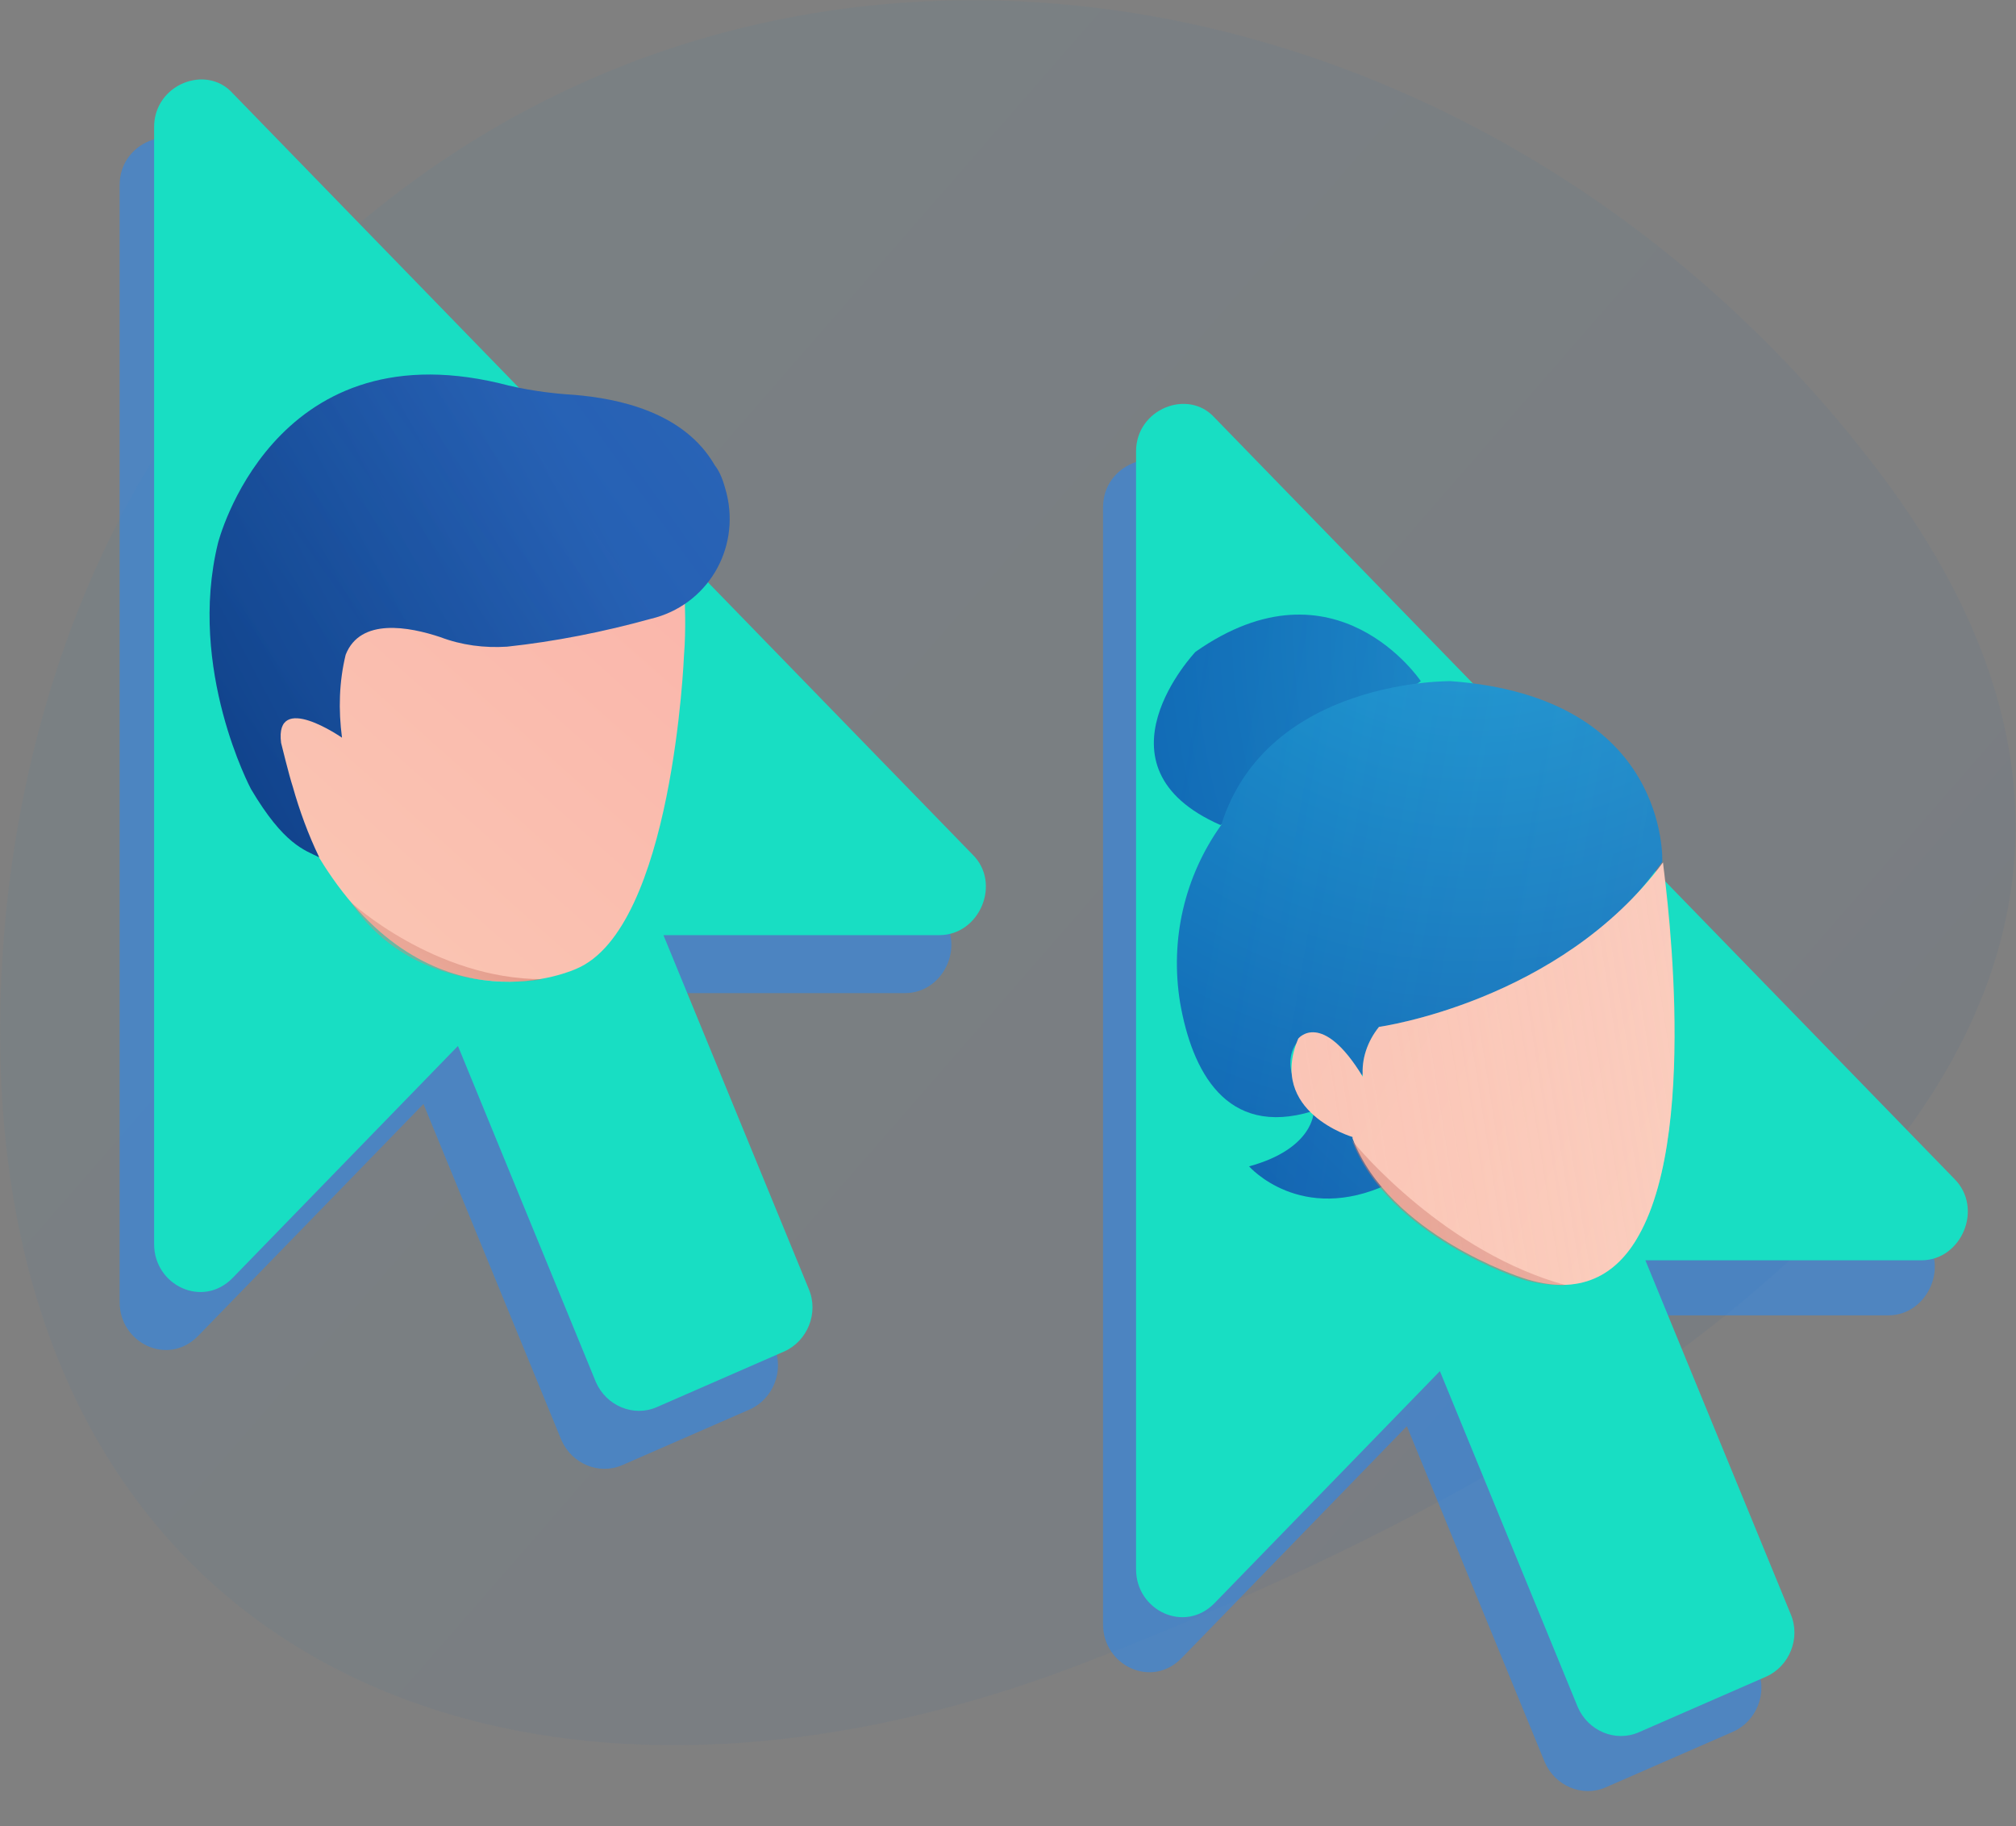 <?xml version="1.0" encoding="utf-8"?>
<!-- Generator: Adobe Illustrator 19.2.0, SVG Export Plug-In . SVG Version: 6.00 Build 0)  -->
<svg version="1.1" id="Warstwa_1" xmlns="http://www.w3.org/2000/svg" xmlns:xlink="http://www.w3.org/1999/xlink" x="0px" y="0px"
	 viewBox="0 0 274.7 248.8" style="enable-background:new 0 0 274.7 248.8;" xml:space="preserve">
<rect x="0" y="0" width="274.7" height="248.8" fill="#808080" stroke="none"/>
<style type="text/css">
	.st0{opacity:5.000000e-02;fill:url(#SVGID_1_);enable-background:new    ;}
	.st1{fill:#1E8BFF;fill-opacity:0.5;}
	.st2{fill:#18DEC3;}
	.st3{fill:url(#SVGID_2_);}
	.st4{opacity:0.46;fill:url(#SVGID_3_);enable-background:new    ;}
	.st5{fill:url(#SVGID_4_);}
	.st6{opacity:0.65;fill:url(#SVGID_5_);enable-background:new    ;}
	.st7{fill:url(#SVGID_6_);}
	.st8{opacity:0.65;fill:url(#SVGID_7_);enable-background:new    ;}
	.st9{fill:url(#SVGID_8_);}
	.st10{opacity:0.65;fill:url(#SVGID_9_);enable-background:new    ;}
	.st11{fill:url(#SVGID_10_);}
	.st12{opacity:0.65;fill:url(#SVGID_11_);enable-background:new    ;}
	.st13{fill:url(#SVGID_12_);}
	.st14{opacity:0.5;fill:url(#SVGID_13_);enable-background:new    ;}
	.st15{fill:url(#SVGID_14_);}
	.st16{enable-background:new    ;}
</style>
<title>Zasób 33</title>
<g id="Warstwa_2">
	<g id="stage_1">
		
			<linearGradient id="SVGID_1_" gradientUnits="userSpaceOnUse" x1="-18.37" y1="129.511" x2="393.39" y2="488.141" gradientTransform="matrix(1 0 0 1 0 -132)">
			<stop  offset="0" style="stop-color:#1EA3D8"/>
			<stop  offset="0.69" style="stop-color:#04439E"/>
			<stop  offset="1" style="stop-color:#081B4E"/>
		</linearGradient>
		<path class="st0" d="M0.3,131c-5.4,93.4,67.8,126.3,147.3,95.6c62.9-24.2,170.2-80.4,108.6-162.1C198.3-12.3,87-26.2,26.7,54.1
			C10.8,75.2,1.9,103.1,0.3,131z"/>
	</g>
</g>
<path class="st1" d="M123.3,135.3H85.7l19.8,48.2c1.4,3.3-0.2,7.1-3.3,8.5l-17.4,7.6c-3.2,1.4-6.9-0.2-8.3-3.4l-18.8-45.8L27,182
	c-4.1,4.2-10.7,1-10.7-4.6V25.2c0-5.8,7.1-8.6,10.7-4.6l100.8,103.7C131.8,128.3,128.8,135.3,123.3,135.3L123.3,135.3z"/>
<path class="st2" d="M128,127.4H90.4l19.8,48.2c1.4,3.3-0.2,7.1-3.3,8.5l-17.4,7.6c-3.2,1.4-6.9-0.2-8.3-3.4l-18.8-45.8l-30.7,31.6
	c-4.1,4.2-10.7,1-10.7-4.6V17.3c0-5.8,7.1-8.6,10.7-4.6l100.8,103.7C136.5,120.3,133.5,127.4,128,127.4L128,127.4z"/>
<path class="st1" d="M257.3,179.2h-37.6l19.8,48.2c1.4,3.3-0.2,7.1-3.3,8.5l-17.4,7.6c-3.2,1.4-6.9-0.2-8.3-3.4l-18.8-45.8
	L161,225.9c-4.1,4.2-10.7,1-10.7-4.6V69.1c0-5.8,7.1-8.6,10.7-4.6l100.8,103.7C265.8,172.1,262.8,179.2,257.3,179.2L257.3,179.2z"/>
<path class="st2" d="M261.8,171.7h-37.6l19.8,48.2c1.4,3.3-0.2,7.1-3.3,8.5l-17.4,7.6c-3.2,1.4-6.9-0.2-8.3-3.4l-18.8-45.8
	l-30.7,31.6c-4.1,4.2-10.7,1-10.7-4.6V61.5c0-5.8,7.1-8.6,10.7-4.6l100.8,103.7C270.3,164.6,267.3,171.7,261.8,171.7L261.8,171.7z"
	/>
<linearGradient id="SVGID_2_" gradientUnits="userSpaceOnUse" x1="252.467" y1="103.395" x2="438.729" y2="312.386" gradientTransform="matrix(-1 0 0 1 438.27 -132)">
	<stop  offset="0" style="stop-color:#F9979C"/>
	<stop  offset="1" style="stop-color:#FBD4BA"/>
</linearGradient>
<path class="st3" d="M93.2,89.3c0,0-1.5,37.2-14.7,42.7c0,0-19.1,8.9-33.9-13.4c0,0-10.3-15.4-8.2-21.2c3.1-1.1,6.4-1.3,9.4-0.4
	c0,0-1.6-6.9,1.6-11.3c0,0,5.8-4.7,17.2,0c0,0,27.2-1.5,28.7-4C93.3,81.9,93.5,85.7,93.2,89.3z"/>
<linearGradient id="SVGID_3_" gradientUnits="userSpaceOnUse" x1="70.301" y1="247.885" x2="58.49" y2="263.267" gradientTransform="matrix(1 0 0 1 0 -132)">
	<stop  offset="0" style="stop-color:#B4402C"/>
	<stop  offset="1" style="stop-color:#D58578"/>
</linearGradient>
<path class="st4" d="M47.8,122.9c0,0,11.4,10.5,26.1,10.5C73.9,133.5,56.9,136.5,47.8,122.9z"/>
<linearGradient id="SVGID_4_" gradientUnits="userSpaceOnUse" x1="358.056" y1="198.329" x2="473.368" y2="259.543" gradientTransform="matrix(-1 0 0 1 438.27 -132)">
	<stop  offset="0" style="stop-color:#1C59B0"/>
	<stop  offset="1" style="stop-color:#002861"/>
</linearGradient>
<path class="st5" d="M34.2,107.5c4.5,7.6,7.3,8.3,9.3,9.3c-1.5-3.1-2.7-6.4-3.6-9.6c-0.5-1.5-1.6-6-1.6-6c-0.9-7.1,8.3-0.7,8.3-0.7
	c-0.5-3.8-0.4-7.6,0.5-11.3c2-5.1,8.7-3.8,12.9-2.4c2.9,1.1,6,1.5,9.1,1.3c6.5-0.7,13.1-2,19.6-3.8c7.6-1.8,12.2-9.4,10.3-17.1
	c-0.2-0.7-0.4-1.5-0.7-2.2c-0.2-0.5-0.5-1.1-0.9-1.6c-4.2-7.3-13.2-9.1-19.1-9.6c-3.4-0.2-6.9-0.7-10.3-1.6
	c-31-7.3-38.3,21.8-38.3,21.8C25.5,91.2,34.2,107.5,34.2,107.5z"/>
<linearGradient id="SVGID_5_" gradientUnits="userSpaceOnUse" x1="16.422" y1="237.606" x2="228.899" y2="86.113" gradientTransform="matrix(1 0 0 1 0 -132)">
	<stop  offset="0" style="stop-color:#FFFFFF;stop-opacity:0"/>
	<stop  offset="0.14" style="stop-color:#F2F8FF;stop-opacity:3.000000e-02"/>
	<stop  offset="0.35" style="stop-color:#CFE6FF;stop-opacity:0.11"/>
	<stop  offset="0.6" style="stop-color:#95C8FF;stop-opacity:0.24"/>
	<stop  offset="0.88" style="stop-color:#459FFF;stop-opacity:0.41"/>
	<stop  offset="1" style="stop-color:#1E8BFF;stop-opacity:0.5"/>
</linearGradient>
<path class="st6" d="M34.2,107.5c4.5,7.6,7.3,8.3,9.3,9.3c-1.5-3.1-2.7-6.4-3.6-9.6c-0.5-1.5-1.6-6-1.6-6c-0.9-7.1,8.3-0.7,8.3-0.7
	c-0.5-3.8-0.4-7.6,0.5-11.3c2-5.1,8.7-3.8,12.9-2.4c2.9,1.1,6,1.5,9.1,1.3c6.5-0.7,13.1-2,19.6-3.8c7.6-1.8,12.2-9.4,10.3-17.1
	c-0.2-0.7-0.4-1.5-0.7-2.2c-0.2-0.5-0.5-1.1-0.9-1.6c-4.2-7.3-13.2-9.1-19.1-9.6c-3.4-0.2-6.9-0.7-10.3-1.6
	c-31-7.3-38.3,21.8-38.3,21.8C25.5,91.2,34.2,107.5,34.2,107.5z"/>
<radialGradient id="SVGID_6_" cx="252.698" cy="217.869" r="161.244" gradientTransform="matrix(1 0 0 1 0 -132)" gradientUnits="userSpaceOnUse">
	<stop  offset="0" style="stop-color:#1EA3D8"/>
	<stop  offset="1" style="stop-color:#04439E"/>
</radialGradient>
<path class="st7" d="M179,151.5c0,0,0,5-8.8,7.4c0,0,7,8,19,2.4c0,0,1.4-4.6,0.4-5.2c-1-0.6-8.2-4.2-8.2-4.2L179,151.5z"/>
<linearGradient id="SVGID_7_" gradientUnits="userSpaceOnUse" x1="129.367" y1="280.834" x2="372.885" y2="322.572" gradientTransform="matrix(1 0 0 1 0 -132)">
	<stop  offset="0" style="stop-color:#FFFFFF;stop-opacity:0"/>
	<stop  offset="0.14" style="stop-color:#F2F8FF;stop-opacity:3.000000e-02"/>
	<stop  offset="0.35" style="stop-color:#CFE6FF;stop-opacity:0.11"/>
	<stop  offset="0.6" style="stop-color:#95C8FF;stop-opacity:0.24"/>
	<stop  offset="0.88" style="stop-color:#459FFF;stop-opacity:0.41"/>
	<stop  offset="1" style="stop-color:#1E8BFF;stop-opacity:0.5"/>
</linearGradient>
<path class="st8" d="M179,151.5c0,0,0,5-8.8,7.4c0,0,7,8,19,2.4c0,0,1.4-4.6,0.4-5.2c-1-0.6-8.2-4.2-8.2-4.2L179,151.5z"/>
<radialGradient id="SVGID_8_" cx="252.698" cy="217.869" r="161.244" gradientTransform="matrix(1 0 0 1 0 -132)" gradientUnits="userSpaceOnUse">
	<stop  offset="0" style="stop-color:#1EA3D8"/>
	<stop  offset="1" style="stop-color:#04439E"/>
</radialGradient>
<path class="st9" d="M193.6,92.8c0,0-11.6-17.4-30.7-4c0,0-14.8,15.6,3.4,23.6L193.6,92.8z"/>
<linearGradient id="SVGID_9_" gradientUnits="userSpaceOnUse" x1="139.041" y1="224.337" x2="382.56" y2="266.075" gradientTransform="matrix(1 0 0 1 0 -132)">
	<stop  offset="0" style="stop-color:#FFFFFF;stop-opacity:0"/>
	<stop  offset="0.14" style="stop-color:#F2F8FF;stop-opacity:3.000000e-02"/>
	<stop  offset="0.35" style="stop-color:#CFE6FF;stop-opacity:0.11"/>
	<stop  offset="0.6" style="stop-color:#95C8FF;stop-opacity:0.24"/>
	<stop  offset="0.88" style="stop-color:#459FFF;stop-opacity:0.41"/>
	<stop  offset="1" style="stop-color:#1E8BFF;stop-opacity:0.5"/>
</linearGradient>
<path class="st10" d="M193.6,92.8c0,0-11.6-17.4-30.7-4c0,0-14.8,15.6,3.4,23.6L193.6,92.8z"/>
<radialGradient id="SVGID_10_" cx="200.82" cy="192.656" r="158.891" gradientTransform="matrix(1 0 0 1 0 -132)" gradientUnits="userSpaceOnUse">
	<stop  offset="0" style="stop-color:#1EA3D8"/>
	<stop  offset="1" style="stop-color:#04439E"/>
</radialGradient>
<path class="st11" d="M226.5,117.4c0,0,1-22.4-28.8-24.6c0,0-25-0.4-31.3,19.6l0,0c-5,7-7,15.6-5.6,24.2c1.6,9.2,6.2,18.4,18,14.8
	c0,0-4.8-5.4-2.2-9.2c0,0,4.4-4.2,8.6,5.4c0.8-2.4,2-4.8,3.2-7C203.8,138.3,217.4,130.1,226.5,117.4z"/>
<linearGradient id="SVGID_11_" gradientUnits="userSpaceOnUse" x1="135.358" y1="245.858" x2="378.877" y2="287.622" gradientTransform="matrix(1 0 0 1 0 -132)">
	<stop  offset="0" style="stop-color:#FFFFFF;stop-opacity:0"/>
	<stop  offset="0.14" style="stop-color:#F2F8FF;stop-opacity:3.000000e-02"/>
	<stop  offset="0.35" style="stop-color:#CFE6FF;stop-opacity:0.11"/>
	<stop  offset="0.6" style="stop-color:#95C8FF;stop-opacity:0.24"/>
	<stop  offset="0.88" style="stop-color:#459FFF;stop-opacity:0.41"/>
	<stop  offset="1" style="stop-color:#1E8BFF;stop-opacity:0.5"/>
</linearGradient>
<path class="st12" d="M226.5,117.4c0,0,1-22.4-28.8-24.6c0,0-25-0.4-31.3,19.6l0,0c-5,7-7,15.6-5.6,24.2c1.6,9.2,6.2,18.4,18,14.8
	c0,0-4.8-5.4-2.2-9.2c0,0,4.4-4.2,8.6,5.4c0.8-2.4,2-4.8,3.2-7C203.8,138.3,217.4,130.1,226.5,117.4z"/>
<linearGradient id="SVGID_12_" gradientUnits="userSpaceOnUse" x1="-169.321" y1="102.076" x2="284.892" y2="345.094" gradientTransform="matrix(1 -2.303631e-02 2.303631e-02 1 19.283 -144.296)">
	<stop  offset="0" style="stop-color:#F9979C"/>
	<stop  offset="1" style="stop-color:#FBD4BA"/>
</linearGradient>
<path class="st13" d="M223.3,168.3c-3,5.4-8,8.4-15.8,5.8c0,0-18.2-5.8-23.2-19v-0.2c0,0-11.6-3.4-7.4-13.4c0,0,3.2-4,8.8,5.2
	c-0.2-2.4,0.6-4.8,2.2-6.8c0,0,24.6-3.4,38.7-22.4C226.5,117.4,231.9,153.1,223.3,168.3z"/>
<linearGradient id="SVGID_13_" gradientUnits="userSpaceOnUse" x1="-181.834" y1="125.462" x2="272.379" y2="368.48" gradientTransform="matrix(1 -2.303631e-02 2.303631e-02 1 19.283 -144.296)">
	<stop  offset="0" style="stop-color:#B4402C"/>
	<stop  offset="1" style="stop-color:#D58578"/>
</linearGradient>
<path class="st14" d="M213.4,175.1c-2,0-4-0.2-6-0.8c0,0-18.2-5.8-23.2-19C185.2,156.7,197.2,170.7,213.4,175.1z"/>
<linearGradient id="SVGID_14_" gradientUnits="userSpaceOnUse" x1="101.664" y1="307.445" x2="453.523" y2="260.474" gradientTransform="matrix(1 -2.303631e-02 2.303631e-02 1 19.283 -144.296)">
	<stop  offset="0" style="stop-color:#F9CCCE;stop-opacity:0"/>
	<stop  offset="1" style="stop-color:#FBEADF"/>
</linearGradient>
<path class="st15" d="M223.3,168.3c-3,5.4-8,8.4-15.8,5.8c0,0-18.2-5.8-23.2-19v-0.2c0,0-11.6-3.4-7.4-13.4c0,0,3.2-4,8.8,5.2
	c-0.2-2.4,0.6-4.8,2.2-6.8c0,0,24.6-3.4,38.7-22.4C226.3,117.4,231.9,153.1,223.3,168.3z"/>
<g>
	<g>
		<g>
			<g>
				<g>
					<g>
						<g>
							<g>
								<g>
									<g>
										<g>
											<g>
												<g>
													<g>
														<g>
															<g class="st16">
																<g>
																	<g>
																		<g>
																			<g>
																				<g>
																					<g>
																						<g>
																							<g>
																								<g>
																									<g>
																										<g>
																											<g>
																												<g>
																												</g>
																											</g>
																										</g>
																									</g>
																								</g>
																							</g>
																						</g>
																					</g>
																				</g>
																			</g>
																		</g>
																	</g>
																</g>
															</g>
														</g>
													</g>
												</g>
											</g>
										</g>
									</g>
								</g>
							</g>
						</g>
					</g>
				</g>
			</g>
		</g>
	</g>
</g>
</svg>
